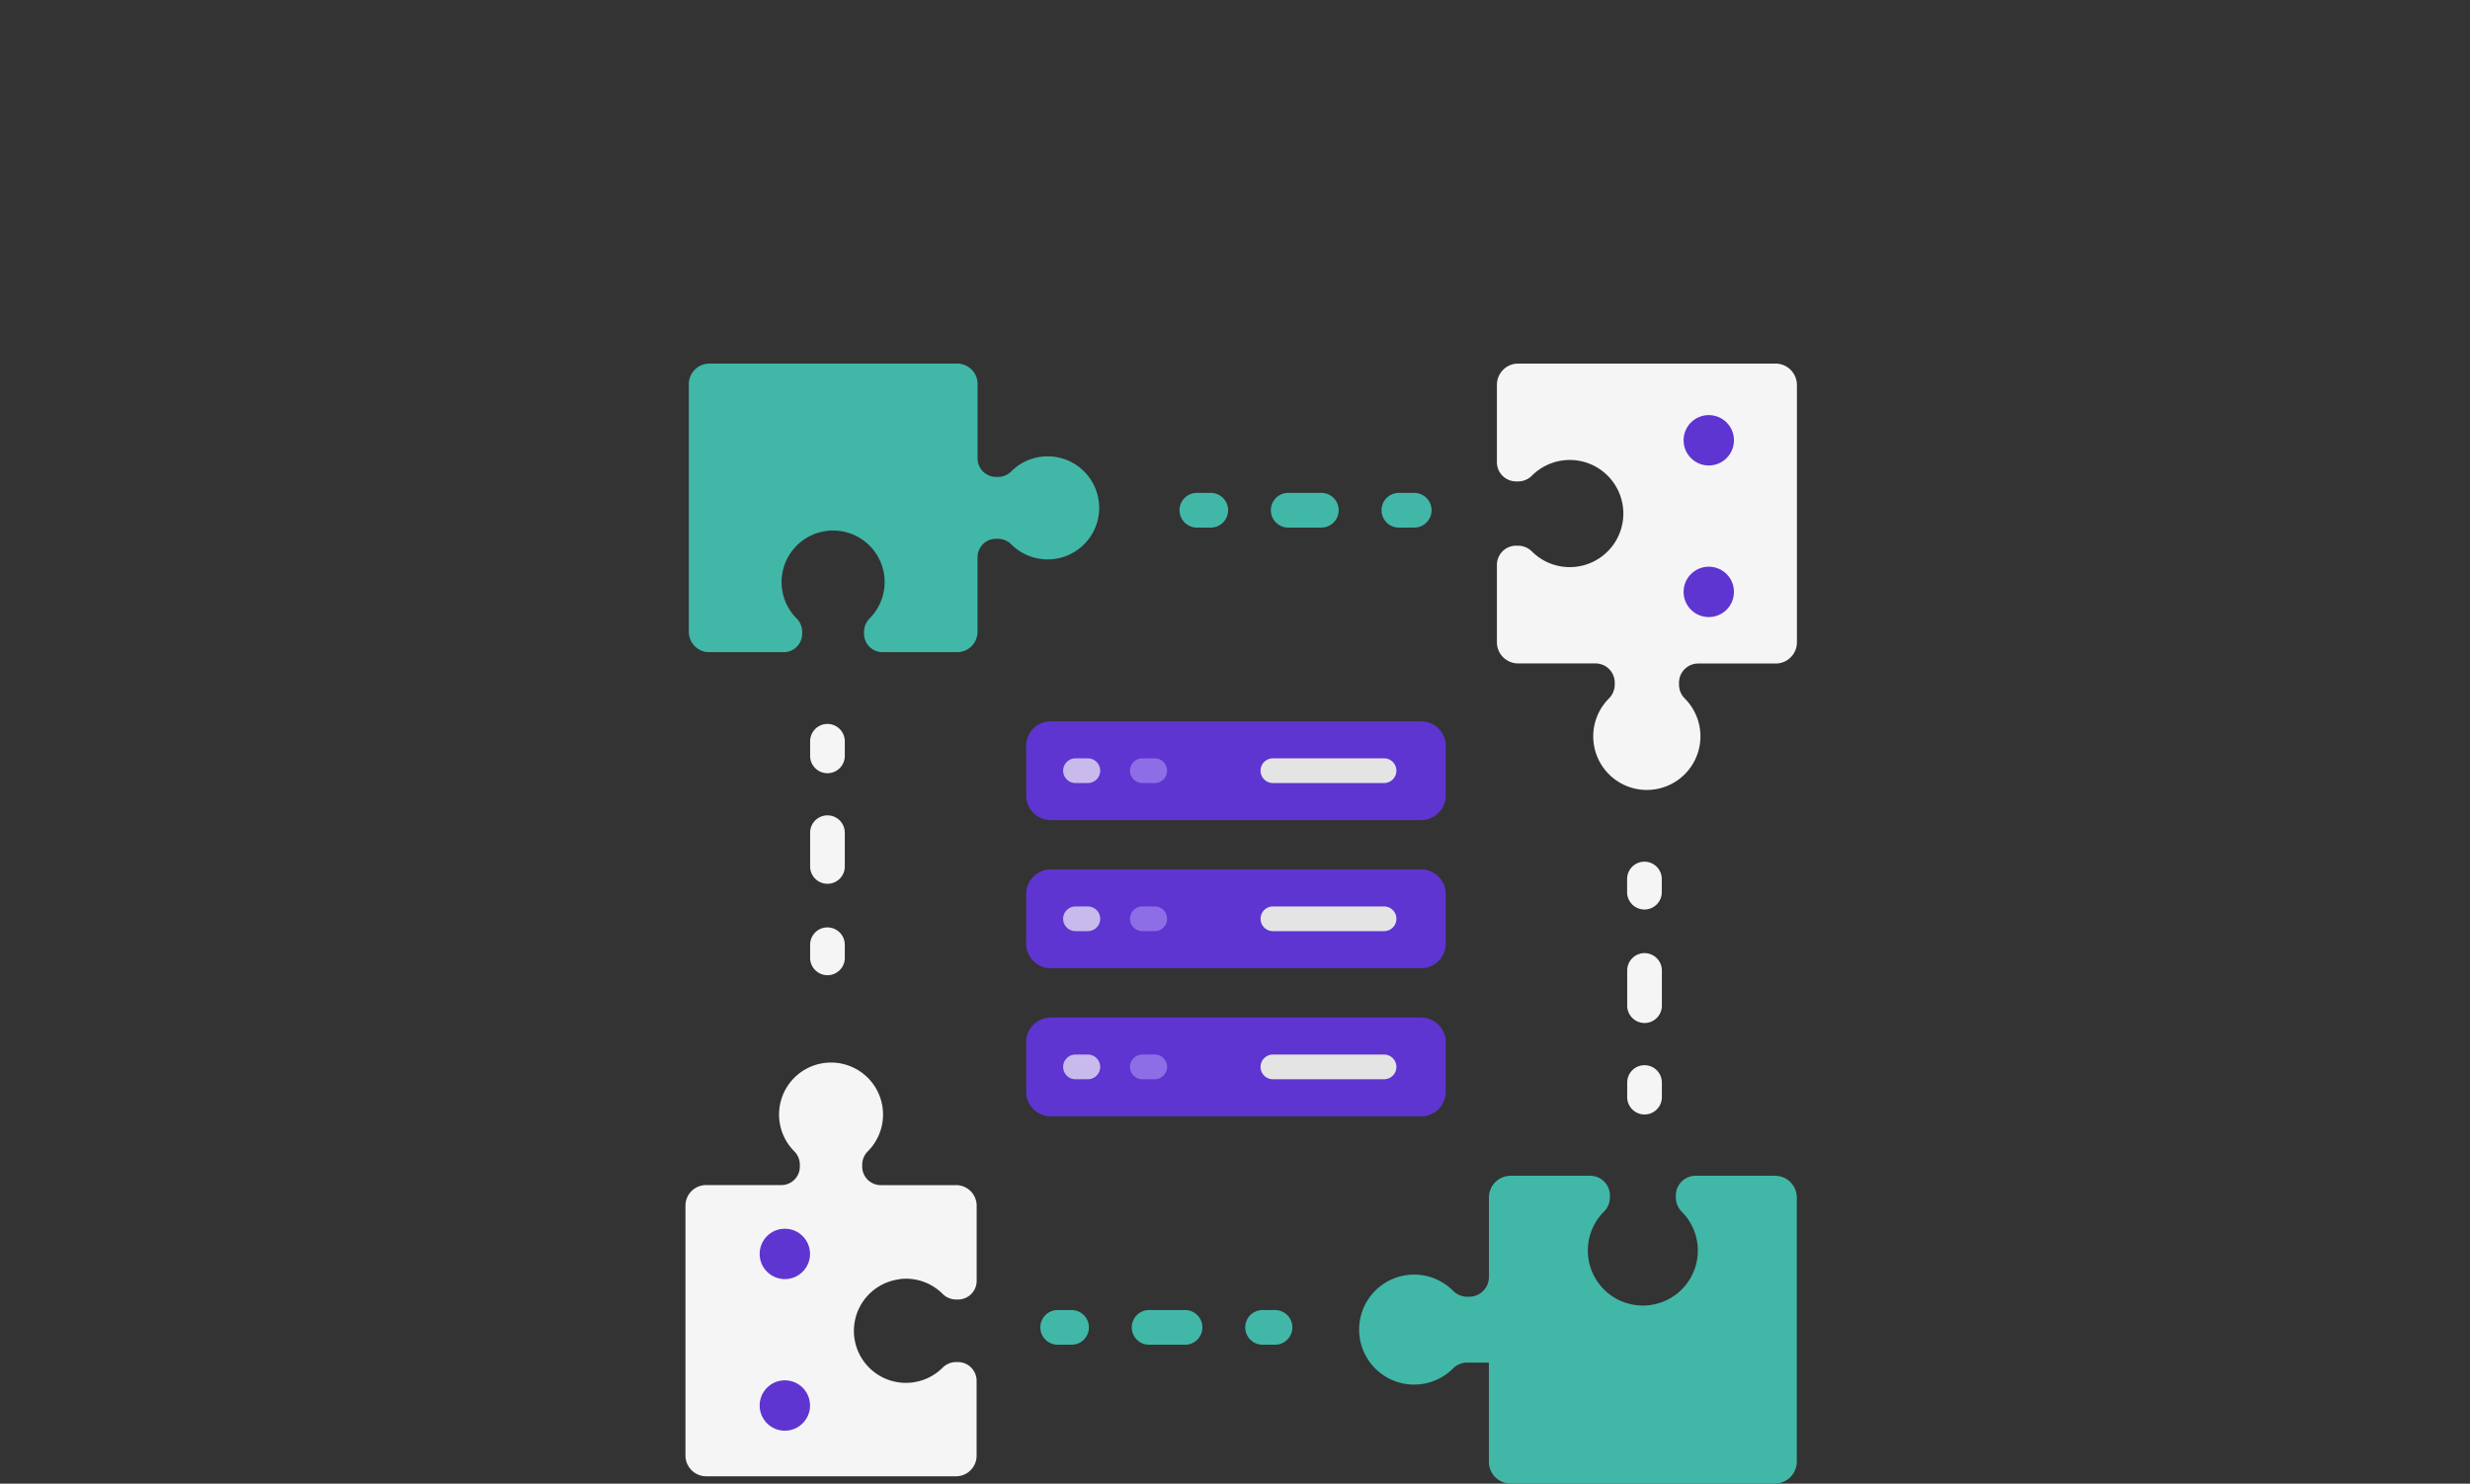 <svg id="Capa_1" data-name="Capa 1" xmlns="http://www.w3.org/2000/svg" viewBox="0 0 800 480.54"><rect x="0" y="0" width="800" height="480.54" fill="#333333" stroke="none"/><defs><style>.cls-1{fill:#5e35d1;}.cls-2{fill:#c8bbeb;}.cls-3{fill:#e4e4e4;}.cls-4{fill:#8e6ee6;}.cls-5{fill:#41b7a8;}.cls-6{fill:#f5f5f5;}</style></defs><path class="cls-1" d="M340.35,233.62H460.27a8,8,0,0,1,8,8v16a8,8,0,0,1-8,8H340.35a8,8,0,0,1-8-8v-16a8,8,0,0,1,8-8Zm0,0"/><path class="cls-1" d="M340.35,281.59H460.27a8,8,0,0,1,8,8v16a8,8,0,0,1-8,8H340.35a8,8,0,0,1-8-8v-16a8,8,0,0,1,8-8Zm0,0"/><path class="cls-1" d="M340.35,329.56H460.27a8,8,0,0,1,8,8v16a8,8,0,0,1-8,8H340.35a8,8,0,0,1-8-8v-16a8,8,0,0,1,8-8Zm0,0"/><path class="cls-2" d="M352.34,253.61h-4a4,4,0,0,1,0-8h4a4,4,0,1,1,0,8Zm0,0"/><path class="cls-3" d="M448.28,253.61h-36a4,4,0,1,1,0-8h36a4,4,0,0,1,0,8Zm0,0"/><path class="cls-2" d="M352.34,301.58h-4a4,4,0,0,1,0-8h4a4,4,0,1,1,0,8Zm0,0"/><path class="cls-3" d="M448.28,349.55h-36a4,4,0,1,1,0-8h36a4,4,0,0,1,0,8Zm0,0"/><path class="cls-3" d="M448.28,301.58h-36a4,4,0,1,1,0-8h36a4,4,0,0,1,0,8Zm0,0"/><path class="cls-2" d="M352.34,349.55h-4a4,4,0,0,1,0-8h4a4,4,0,1,1,0,8Zm0,0"/><path class="cls-4" d="M374,253.61h-4a4,4,0,1,1,0-8h4a4,4,0,0,1,0,8Zm0,0"/><path class="cls-4" d="M374,301.58h-4a4,4,0,1,1,0-8h4a4,4,0,0,1,0,8Zm0,0"/><path class="cls-4" d="M374,349.55h-4a4,4,0,1,1,0-8h4a4,4,0,0,1,0,8Zm0,0"/><path class="cls-5" d="M286.39,186.42a16.63,16.63,0,0,1-4.71,13.85,6.19,6.19,0,0,0-1.83,4.33v.63a6,6,0,0,0,6,6H310a6.61,6.61,0,0,0,6.61-6.61V180.5a6,6,0,0,1,6-6h.64a6.15,6.15,0,0,1,4.32,1.84,16.69,16.69,0,1,0,0-23.7,6.09,6.09,0,0,1-4.3,1.83h-.64a6,6,0,0,1-6-6V124.37a6.61,6.61,0,0,0-6.61-6.61H229.77a6.68,6.68,0,0,0-6.67,6.68v80.18a6.61,6.61,0,0,0,6.61,6.61h24.11a6,6,0,0,0,6-6v-.64a6.1,6.1,0,0,0-1.83-4.31,16.69,16.69,0,1,1,28.4-13.87Zm0,0"/><path class="cls-5" d="M391.91,159.64h-4.49a5.62,5.62,0,0,0,0,11.23h4.49a5.62,5.62,0,1,0,0-11.23Zm0,0"/><path class="cls-5" d="M428.2,159.64H417a5.62,5.62,0,0,0,0,11.23H428.2a5.62,5.62,0,0,0,0-11.23Zm0,0"/><path class="cls-5" d="M457.81,159.64h-4.49a5.62,5.62,0,1,0,0,11.23h4.49a5.62,5.62,0,1,0,0-11.23Zm0,0"/><path class="cls-6" d="M510.61,183.54a17.31,17.31,0,0,1-14.4-4.89,6.43,6.43,0,0,0-4.49-1.91h-.66a6.22,6.22,0,0,0-6.23,6.23V208a6.86,6.86,0,0,0,6.87,6.87h25.06a6.23,6.23,0,0,1,6.23,6.23v.66a6.39,6.39,0,0,1-1.91,4.49,17.36,17.36,0,1,0,24.62,0,6.36,6.36,0,0,1-1.89-4.47v-.67A6.23,6.23,0,0,1,550,214.9H575.1A6.86,6.86,0,0,0,582,208V124.7a6.94,6.94,0,0,0-6.94-6.94H491.69a6.87,6.87,0,0,0-6.86,6.87V149.7a6.22,6.22,0,0,0,6.23,6.22h.66a6.32,6.32,0,0,0,4.47-1.89,17.35,17.35,0,1,1,14.42,29.51Zm0,0"/><path class="cls-6" d="M532.64,279.08A5.62,5.62,0,0,0,527,284.7v4.49a5.62,5.62,0,0,0,11.23,0V284.7a5.62,5.62,0,0,0-5.62-5.62Zm0,0"/><path class="cls-6" d="M532.64,308.7a5.61,5.61,0,0,0-5.61,5.61v11.16a5.62,5.62,0,1,0,11.23,0V314.31a5.62,5.62,0,0,0-5.62-5.61Zm0,0"/><path class="cls-6" d="M532.64,345a5.61,5.61,0,0,0-5.61,5.61v4.49a5.62,5.62,0,1,0,11.23,0v-4.49a5.62,5.62,0,0,0-5.62-5.61Zm0,0"/><path class="cls-5" d="M514.43,407.28a17.8,17.8,0,0,1,5-14.79,6.57,6.57,0,0,0,2-4.61v-.68a6.39,6.39,0,0,0-6.4-6.39H489.29a7.05,7.05,0,0,0-7.05,7.05V413.6a6.39,6.39,0,0,1-6.39,6.39h-.68a6.57,6.57,0,0,1-4.61-2,17.81,17.81,0,1,0,0,25.28,6.49,6.49,0,0,1,4.59-1.95h7.08v32.13a7.05,7.05,0,0,0,7.05,7.05h85.56a7.13,7.13,0,0,0,7.12-7.13V387.86a7.05,7.05,0,0,0-7.05-7.05H549.18a6.39,6.39,0,0,0-6.39,6.39v.69a6.57,6.57,0,0,0,1.94,4.59,17.81,17.81,0,1,1-30.3,14.8Zm0,0"/><path class="cls-5" d="M413.2,424.3h-4.5a5.62,5.62,0,0,0,0,11.23h4.5a5.62,5.62,0,0,0,0-11.23Zm0,0"/><path class="cls-5" d="M383.58,424.3H372.42a5.62,5.62,0,1,0,0,11.23h11.16a5.62,5.62,0,1,0,0-11.23Zm0,0"/><path class="cls-5" d="M347.3,424.3h-4.49a5.62,5.62,0,1,0,0,11.23h4.49a5.62,5.62,0,0,0,0-11.23Zm0,0"/><path class="cls-6" d="M291.28,414.29a16.78,16.78,0,0,1,14,4.75,6.23,6.23,0,0,0,4.36,1.85h.64a6.05,6.05,0,0,0,6.05-6.05V390.51a6.67,6.67,0,0,0-6.67-6.67H285.31a6,6,0,0,1-6.05-6v-.64a6.18,6.18,0,0,1,1.86-4.36,16.84,16.84,0,1,0-23.91,0,6.16,6.16,0,0,1,1.85,4.34v.65a6,6,0,0,1-6.05,6H228.68a6.67,6.67,0,0,0-6.67,6.67v80.9a6.74,6.74,0,0,0,6.74,6.74h80.89a6.67,6.67,0,0,0,6.67-6.67V447.15a6.05,6.05,0,0,0-6.05-6h-.64a6.18,6.18,0,0,0-4.34,1.84,16.84,16.84,0,1,1-14-28.65Zm0,0"/><path class="cls-6" d="M268,300.36a5.62,5.62,0,0,0-5.61,5.62v4.49a5.62,5.62,0,0,0,11.23,0V306a5.62,5.62,0,0,0-5.62-5.62Zm0,0"/><path class="cls-6" d="M268,264.08a5.61,5.61,0,0,0-5.61,5.61v11.17a5.62,5.62,0,0,0,11.23,0V269.69a5.62,5.62,0,0,0-5.62-5.61Zm0,0"/><path class="cls-6" d="M268,234.47a5.61,5.61,0,0,0-5.61,5.61v4.49a5.62,5.62,0,1,0,11.23,0v-4.49a5.62,5.62,0,0,0-5.62-5.61Zm0,0"/><circle class="cls-1" cx="254.2" cy="406.12" r="8.16"/><circle class="cls-1" cx="254.2" cy="455.22" r="8.16"/><circle class="cls-1" cx="553.45" cy="142.6" r="8.16"/><circle class="cls-1" cx="553.45" cy="191.7" r="8.16"/></svg>